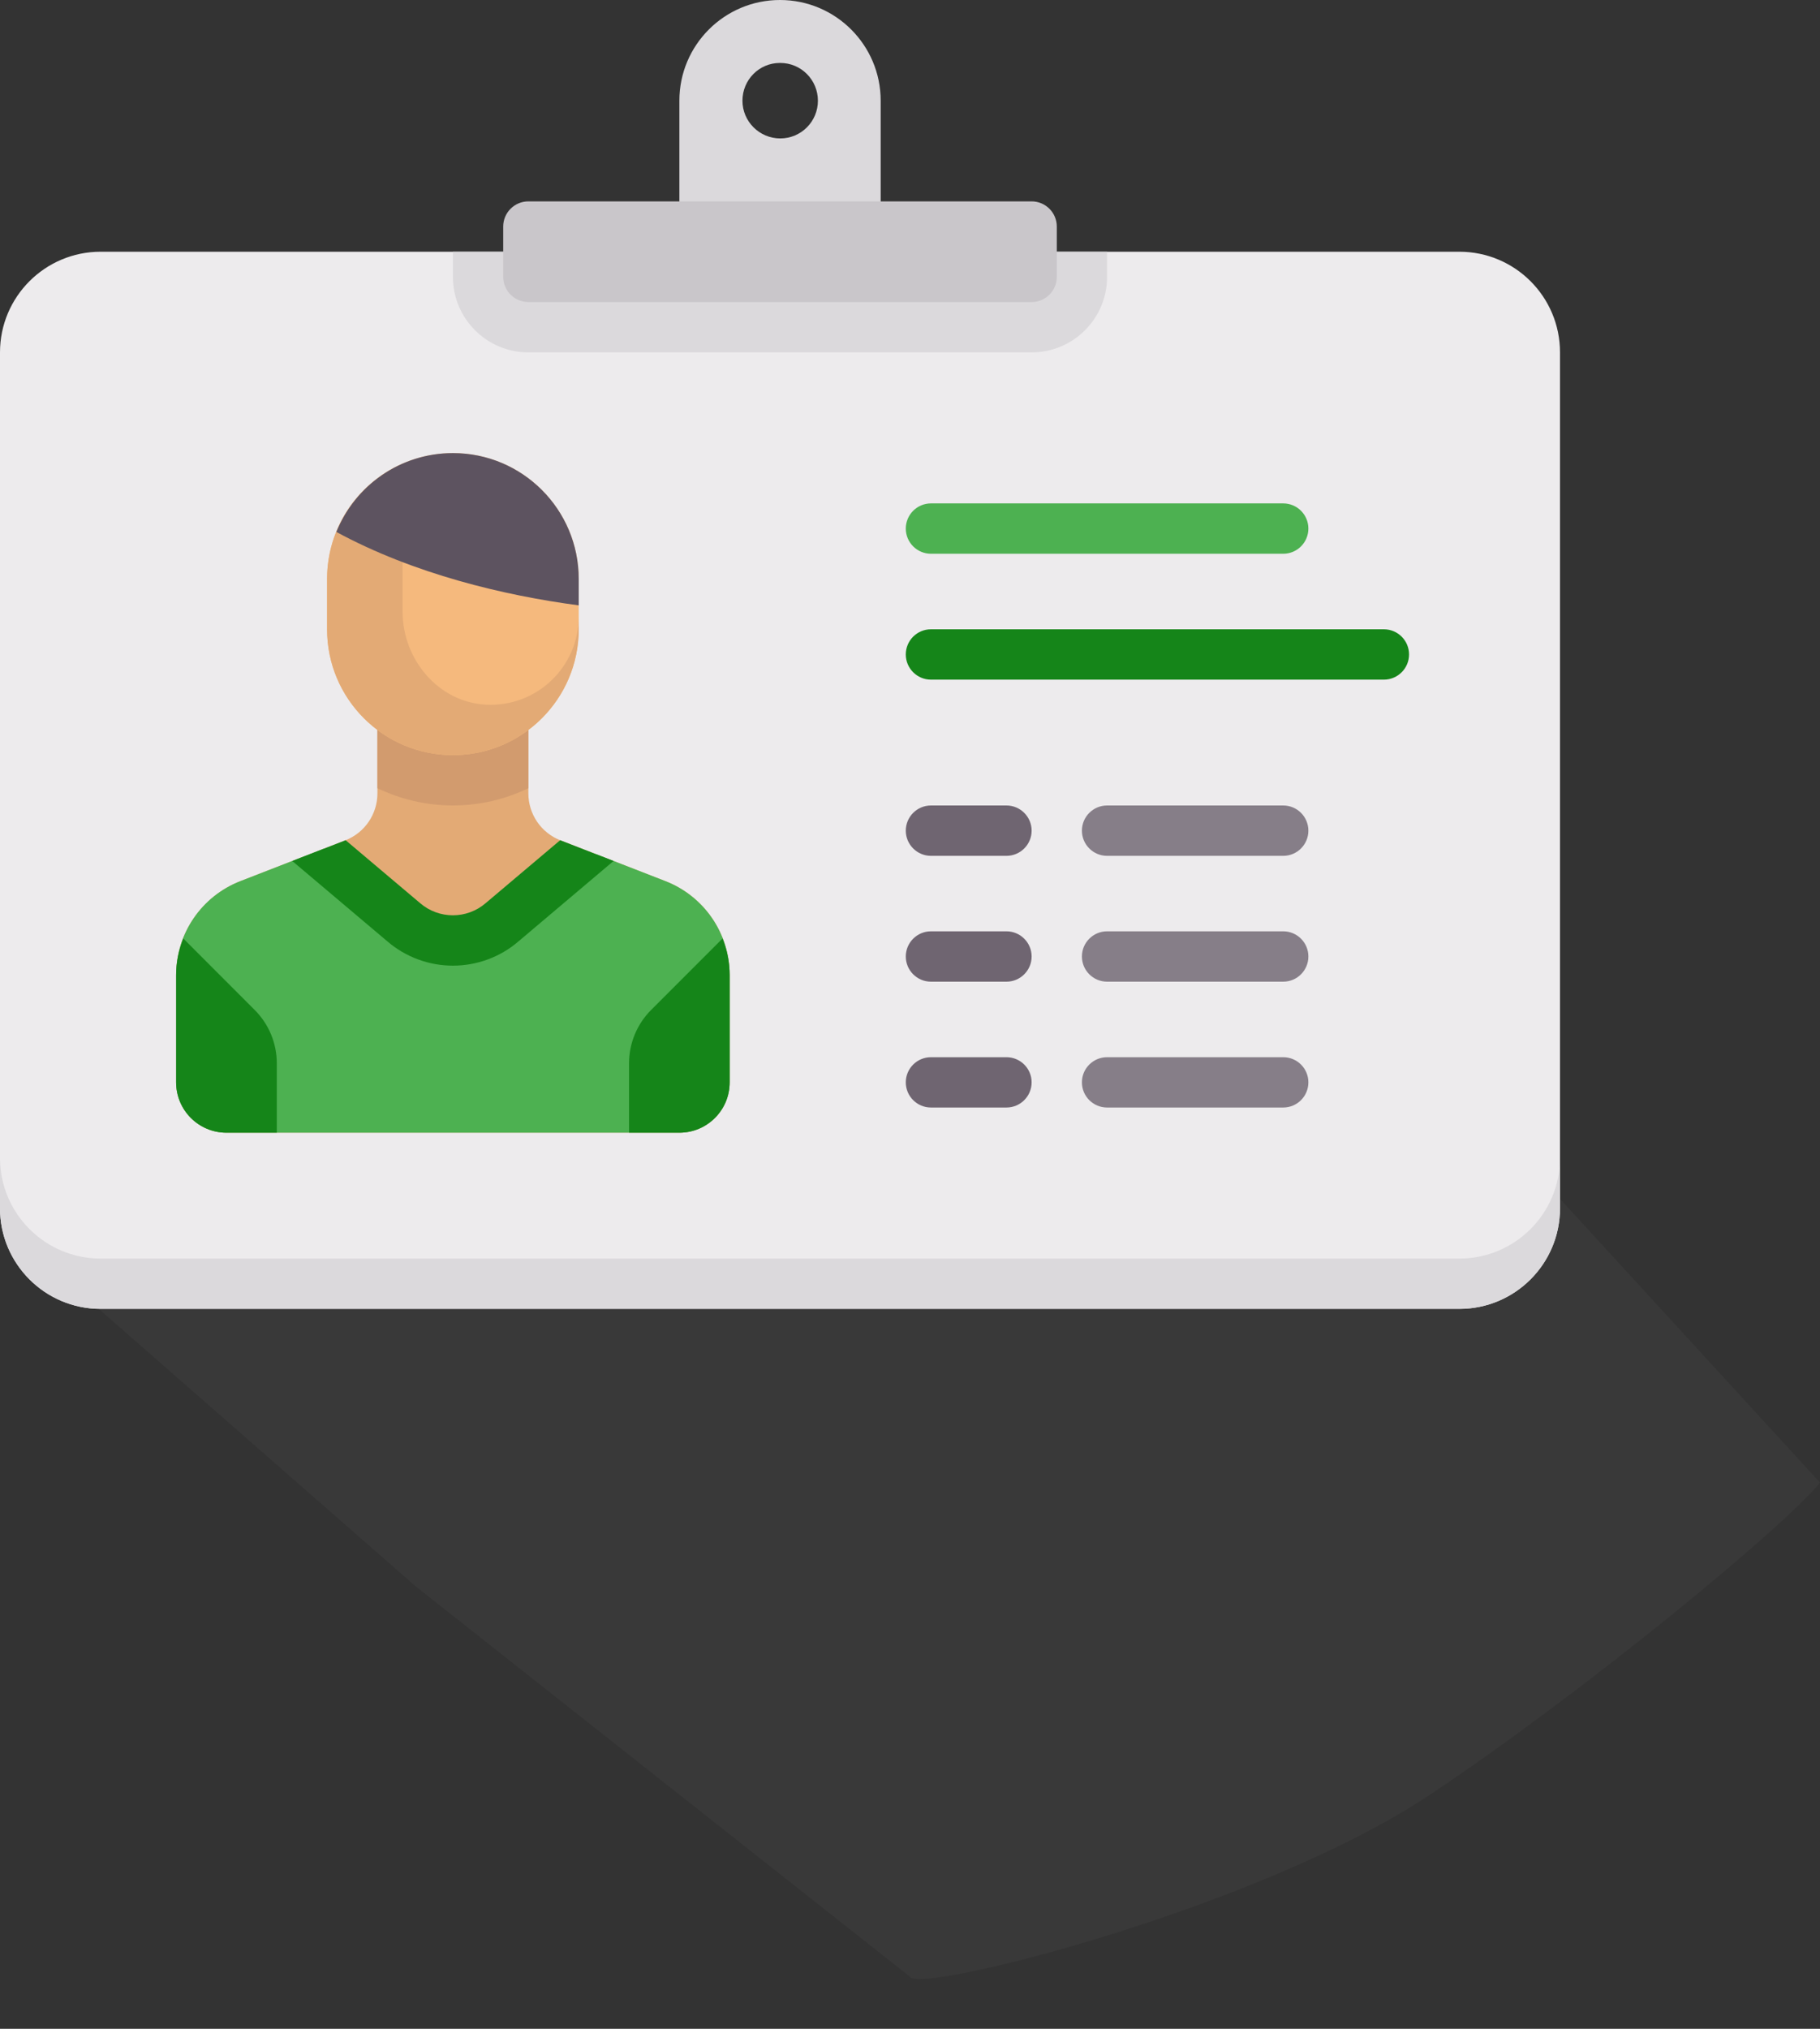 <svg width="35" height="39" viewBox="0 0 35 39" fill="none" xmlns="http://www.w3.org/2000/svg">
<rect x="0" y="0" width="35" height="39" fill="#333333" stroke="none"/>
<path d="M27.5 34.5C24.21 36.693 17.667 38.333 17.5 38L8 30.5L0 23.5L29.5 22.5L35 28.5C34.333 29.333 30.5 32.5 27.5 34.5Z" fill="#757575" fill-opacity="0.1"/>
<path d="M28.064 4.839H1.935C0.867 4.839 0 5.705 0 6.774V23.226C0 24.295 0.867 25.161 1.935 25.161H28.064C29.133 25.161 30 24.295 30 23.226V6.774C30 5.705 29.134 4.839 28.064 4.839Z" fill="#EDEBED"/>
<path d="M12.798 16.939L10.778 16.154C10.406 16.009 10.161 15.651 10.161 15.252V14.032H7.258V15.252C7.258 15.651 7.013 16.009 6.641 16.154L4.621 16.939C3.877 17.229 3.387 17.945 3.387 18.743V20.806C3.387 21.341 3.821 21.774 4.355 21.774H13.065C13.599 21.774 14.032 21.341 14.032 20.806V18.743C14.032 17.945 13.542 17.229 12.798 16.939Z" fill="#E3AA75"/>
<path d="M12.798 16.939L11.463 16.42L9.318 17.953C8.96 18.209 8.474 18.191 8.136 17.909L6.224 16.316L4.621 16.939C3.877 17.229 3.387 17.945 3.387 18.743V20.806C3.387 21.341 3.82 21.774 4.355 21.774H13.065C13.599 21.774 14.032 21.341 14.032 20.806V18.743C14.032 17.945 13.542 17.229 12.798 16.939Z" fill="#4DB151"/>
<path d="M7.258 15.152C7.699 15.363 8.19 15.484 8.71 15.484C9.23 15.484 9.721 15.363 10.161 15.152V13.548H7.258V15.152V15.152Z" fill="#D29B6E"/>
<path d="M8.71 14.516C7.373 14.516 6.29 13.433 6.29 12.097V11.129C6.29 9.793 7.373 8.71 8.71 8.71C10.046 8.71 11.129 9.793 11.129 11.129V12.097C11.129 13.433 10.046 14.516 8.71 14.516Z" fill="#F5B97D"/>
<path d="M8.71 17.595C8.485 17.595 8.26 17.517 8.079 17.361L6.646 16.151C6.644 16.152 6.643 16.153 6.641 16.154L5.62 16.551L7.448 18.095C7.799 18.397 8.247 18.563 8.71 18.563C9.172 18.563 9.62 18.397 9.965 18.101L11.799 16.551L10.778 16.154C10.776 16.153 10.775 16.152 10.773 16.151L9.34 17.361C9.159 17.517 8.934 17.595 8.71 17.595Z" fill="#158519"/>
<path d="M5.323 20.44C5.323 20.055 5.17 19.686 4.897 19.414L3.525 18.041C3.439 18.261 3.387 18.497 3.387 18.743V20.806C3.387 21.341 3.82 21.774 4.355 21.774H5.323V20.44Z" fill="#158519"/>
<path d="M12.097 20.44C12.097 20.055 12.25 19.686 12.522 19.414L13.895 18.041C13.981 18.261 14.032 18.497 14.032 18.743V20.806C14.032 21.341 13.599 21.774 13.065 21.774H12.097V20.44Z" fill="#158519"/>
<path d="M19.839 6.774H10.161C9.36 6.774 8.71 6.124 8.71 5.323V4.839H21.29V5.323C21.29 6.124 20.64 6.774 19.839 6.774Z" fill="#DBD9DC"/>
<path d="M15 0C13.931 0 13.065 0.867 13.065 1.935V4.355H16.936V1.935C16.936 0.867 16.069 0 15 0ZM15.005 2.661C14.605 2.661 14.278 2.336 14.278 1.936C14.278 1.535 14.598 1.21 14.998 1.21H15.005C15.406 1.21 15.729 1.535 15.729 1.936C15.729 2.336 15.406 2.661 15.005 2.661Z" fill="#DBD9DC"/>
<path d="M19.839 5.806H10.161C9.894 5.806 9.677 5.59 9.677 5.323V4.355C9.677 4.088 9.894 3.871 10.161 3.871H19.839C20.106 3.871 20.323 4.088 20.323 4.355V5.323C20.323 5.59 20.106 5.806 19.839 5.806Z" fill="#C9C6CA"/>
<path d="M24.677 10.645H17.903C17.636 10.645 17.419 10.428 17.419 10.161C17.419 9.894 17.636 9.677 17.903 9.677H24.677C24.945 9.677 25.161 9.894 25.161 10.161C25.161 10.428 24.945 10.645 24.677 10.645Z" fill="#4DB151"/>
<path d="M19.355 16.452H17.903C17.636 16.452 17.419 16.235 17.419 15.968C17.419 15.701 17.636 15.484 17.903 15.484H19.355C19.622 15.484 19.839 15.701 19.839 15.968C19.839 16.235 19.622 16.452 19.355 16.452Z" fill="#6F6571"/>
<path d="M19.355 21.29H17.903C17.636 21.29 17.419 21.074 17.419 20.806C17.419 20.539 17.636 20.323 17.903 20.323H19.355C19.622 20.323 19.839 20.539 19.839 20.806C19.839 21.074 19.622 21.29 19.355 21.29Z" fill="#6F6571"/>
<path d="M19.355 18.871H17.903C17.636 18.871 17.419 18.654 17.419 18.387C17.419 18.12 17.636 17.903 17.903 17.903H19.355C19.622 17.903 19.839 18.12 19.839 18.387C19.839 18.654 19.622 18.871 19.355 18.871Z" fill="#6F6571"/>
<path d="M24.677 16.452H21.29C21.023 16.452 20.806 16.235 20.806 15.968C20.806 15.701 21.023 15.484 21.29 15.484H24.677C24.945 15.484 25.161 15.701 25.161 15.968C25.161 16.235 24.945 16.452 24.677 16.452Z" fill="#867E88"/>
<path d="M24.677 21.29H21.29C21.023 21.29 20.806 21.074 20.806 20.806C20.806 20.539 21.023 20.323 21.29 20.323H24.677C24.945 20.323 25.161 20.539 25.161 20.806C25.161 21.074 24.945 21.29 24.677 21.29Z" fill="#867E88"/>
<path d="M24.677 18.871H21.29C21.023 18.871 20.806 18.654 20.806 18.387C20.806 18.12 21.023 17.903 21.29 17.903H24.677C24.945 17.903 25.161 18.12 25.161 18.387C25.161 18.654 24.945 18.871 24.677 18.871Z" fill="#867E88"/>
<path d="M26.613 13.065H17.903C17.636 13.065 17.419 12.848 17.419 12.581C17.419 12.313 17.636 12.097 17.903 12.097H26.613C26.88 12.097 27.097 12.313 27.097 12.581C27.097 12.848 26.88 13.065 26.613 13.065Z" fill="#158519"/>
<path d="M9.344 13.546C8.429 13.498 7.742 12.676 7.742 11.759V8.914C6.888 9.288 6.29 10.137 6.29 11.129V12.097C6.29 13.433 7.373 14.516 8.71 14.516C10.046 14.516 11.129 13.433 11.129 12.097V11.855C11.129 12.82 10.321 13.597 9.344 13.546Z" fill="#E3AA75"/>
<path d="M8.71 8.71C7.694 8.71 6.827 9.338 6.469 10.226C7.958 11.033 9.691 11.447 11.129 11.637V11.129C11.129 9.793 10.046 8.71 8.71 8.71Z" fill="#5D5360"/>
<path d="M28.064 24.194H1.935C0.867 24.194 0 23.327 0 22.258V23.226C0 24.295 0.867 25.161 1.935 25.161H28.064C29.133 25.161 30 24.295 30 23.226V22.258C30 23.327 29.134 24.194 28.064 24.194Z" fill="#DBD9DC"/>
</svg>
